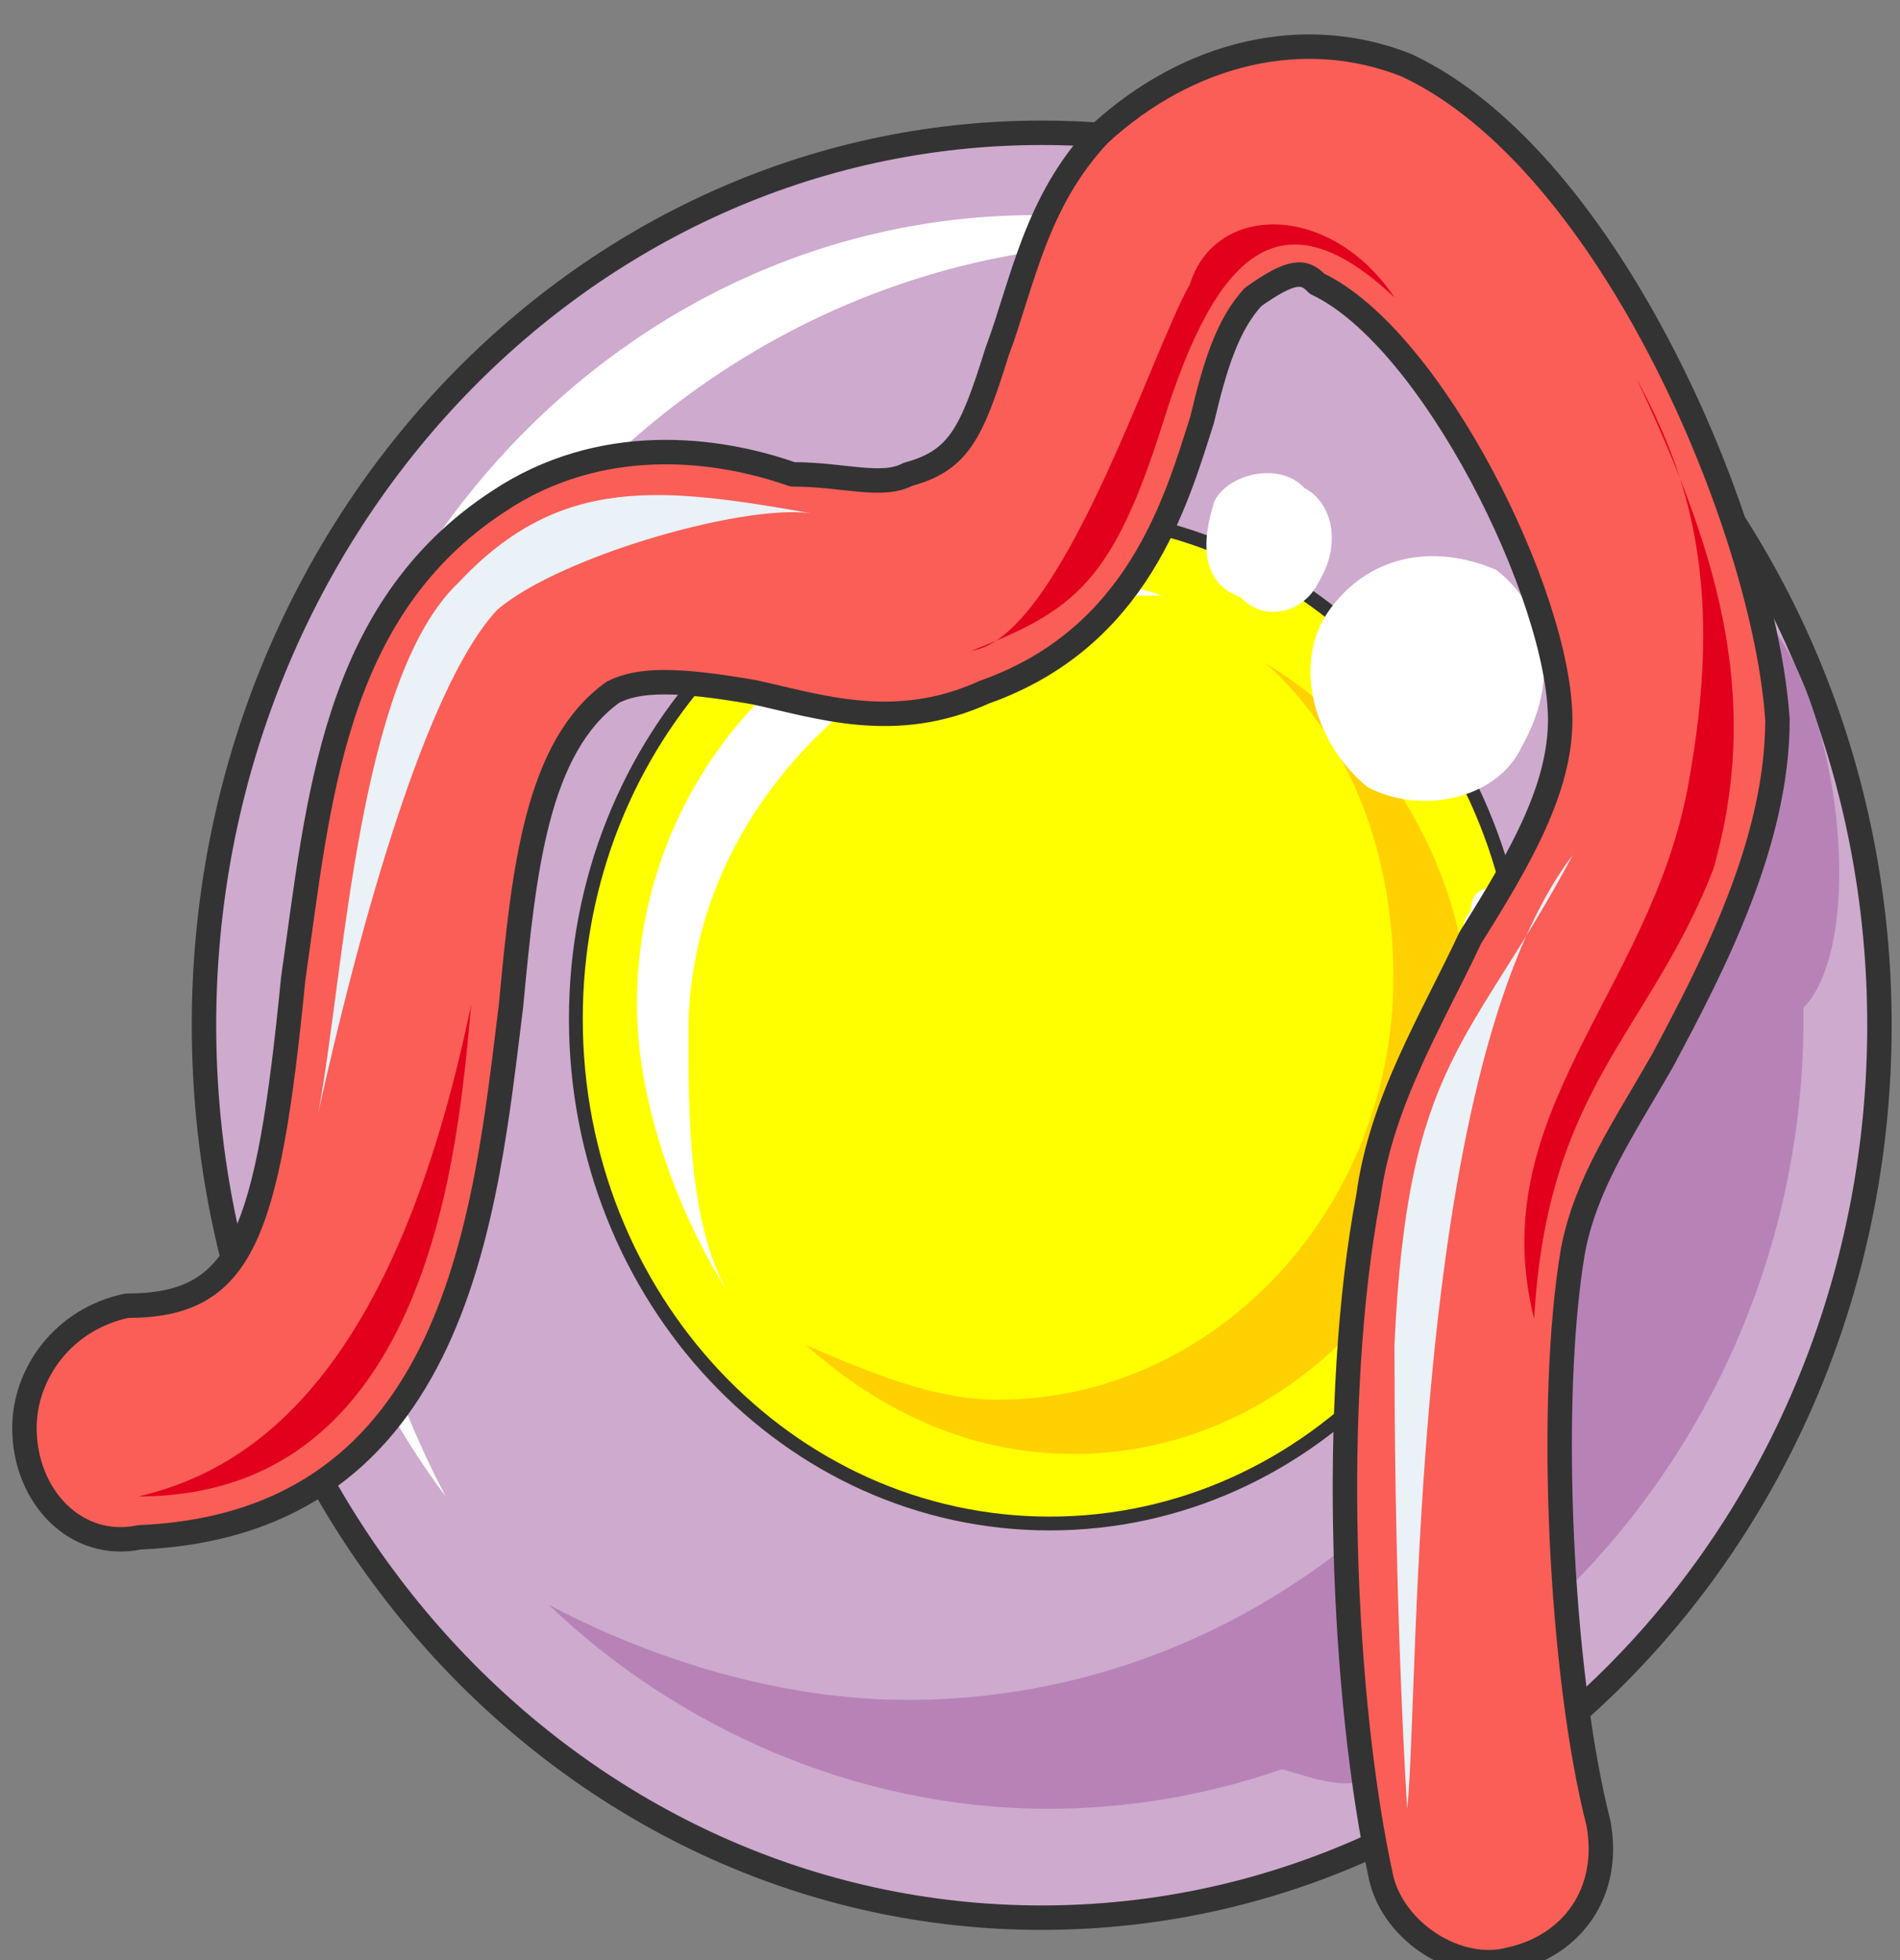 <svg xmlns="http://www.w3.org/2000/svg" version="1.0" viewBox="0 0 142.98 147.515"><rect x="0" y="0" width="142.98" height="147.515" fill="#808080" stroke="none"/><defs><clipPath clipPathUnits="userSpaceOnUse" id="a"><path d="M.32 1.839h142.793v147.59H.32z"/></clipPath></defs><path d="M15.31 77.113c0-37.057 28.264-67.159 63.043-67.159 34.818 0 63.041 30.102 63.041 67.16 0 37.097-28.223 67.159-63.041 67.159-34.78 0-63.042-30.062-63.042-67.16z" fill="#ceaace" fill-rule="evenodd"/><path clip-path="url(#a)" d="M15.35 77.153c0-37.057 28.264-67.16 63.042-67.16 34.82 0 63.042 30.103 63.042 67.16 0 37.098-28.223 67.16-63.042 67.16-34.778 0-63.041-30.062-63.041-67.16" fill="none" stroke="#333" stroke-width="1.839" stroke-linecap="round" stroke-linejoin="round"/><path d="M43.294 76.634c0-20.948 15.99-37.977 35.658-37.977 19.708 0 35.659 17.03 35.659 37.977 0 20.987-15.95 37.977-35.659 37.977-19.668 0-35.658-16.99-35.658-37.977z" fill="#ff0" fill-rule="evenodd"/><path d="M25.824 81.87c0-34.898 27.024-63.601 60.764-63.601h8.674c-5.756-1.04-11.553-2.079-17.35-2.079-30.86 0-55.965 26.704-55.965 59.524 0 14.351 3.877 26.664 11.593 36.898-4.837-9.195-7.716-19.468-7.716-30.742z" fill="#fff" fill-rule="evenodd"/><path d="M105.856 23.306c11.593 11.313 18.309 26.664 18.309 44.133 0 33.82-25.025 60.483-55.886 60.483-9.635 0-19.269-3.078-26.984-7.155 9.634 9.234 23.146 15.35 37.577 15.35 30.861 0 56.846-26.663 56.846-59.443 0-23.626-12.513-43.094-29.862-53.368z" fill="#b783b7" fill-rule="evenodd"/><path d="M51.809 77.633c0-18.469 17.35-32.82 34.659-32.82h.959c-2.878-1.04-5.756-1.04-9.634-1.04-16.35 0-29.862 14.392-29.862 31.821 0 7.156 2.918 15.39 6.756 21.507-2.878-5.117-2.878-13.312-2.878-19.468z" fill="#fff" fill-rule="evenodd"/><path d="M95.262 49.93c5.757 5.157 9.594 13.352 9.594 23.625 0 17.43-13.431 31.781-29.781 31.781-4.798 0-9.595-2.039-14.432-4.117 5.797 5.157 12.513 8.195 20.188 8.195 16.35 0 29.782-14.352 29.782-31.781 0-12.313-6.716-22.546-15.35-27.703z" fill="#ffd100" fill-rule="evenodd"/><path d="M43.334 76.674c0-20.948 15.99-37.977 35.658-37.977 19.708 0 35.659 17.03 35.659 37.977 0 20.987-15.95 37.977-35.659 37.977-19.668 0-35.658-16.99-35.658-37.977" fill="none" stroke="#333" stroke-width="1.039" stroke-linecap="round" stroke-linejoin="round"/><path d="M112.612 42.894c3.837 3.038 4.797 8.155 1.919 13.272-1.92 4.117-7.756 5.117-11.593 3.078-3.878-3.078-5.837-9.194-2.919-13.312 2.919-4.077 7.756-5.117 12.593-3.038zM98.18 36.738c1.96 1 2.919 4.077 1 7.155-1 2.08-3.918 3.079-5.837 1.04-2.958-1.04-2.958-4.118-1.958-7.196.959-2.039 4.877-3.078 6.795-1zm16.31 30.782c.96.998 1.88 3.037.96 4.077-.96 1.998-2.838 1.998-3.798.999-1.919-1-1.919-3.038-.96-4.078 0-2.038 1.92-2.038 3.799-.999z" fill="#fff" fill-rule="evenodd"/><path d="M134.678 76.634c7.676-4.078 2.879-35.819-8.634-32.74zM91.425 132c8.594 1.04 13.391 7.236 14.31-7.236z" fill="#b783b7" fill-rule="evenodd"/><path clip-path="url(#a)" d="M82.71 10.034c-4.837 5.117-5.797 11.273-7.715 16.39-1.92 6.156-2.879 8.195-6.716 9.234-1.96 1.04-4.837 0-8.675 0-5.797-2.038-14.471-3.078-22.147 2.04-12.512 8.194-13.512 22.585-15.43 35.897-1.92 19.469-3.838 24.625-12.513 24.625-4.797 1-7.715 5.117-7.715 9.195 0 5.157 3.878 9.234 8.675 8.235 24.065-1.04 26.024-24.625 27.943-40.016.96-10.234 1.919-19.468 7.675-23.586 1.959-.999 4.837-.999 10.594 0 4.837 1.04 10.593 3.079 17.35 0 11.552-4.077 14.43-14.35 16.39-20.507.959-4.078 1.918-7.156 3.837-9.235 2.878-2.038 3.838-2.038 4.797-.999 8.675 4.078 18.309 23.586 18.309 32.82 0 5.117-2.878 10.234-6.756 16.39-2.878 6.157-6.716 12.313-7.675 19.468-2.919 15.391-1.96 37.937.959 51.29.96 4.117 5.757 7.155 9.634 6.156 4.797-1.04 7.676-5.117 6.716-10.274-2.878-11.273-3.838-31.78-1.919-43.054.96-5.117 3.838-9.234 6.756-14.351 3.838-7.196 8.635-16.43 8.635-25.625-.96-14.351-12.512-42.054-27.903-49.25-7.715-3.078-16.39-1-23.106 5.157z" fill="#fa5e56" fill-rule="evenodd"/><path d="M61.443 38.697c-11.513-2.04-19.229-3.079-26.904 5.116-7.675 7.196-8.635 29.702-10.594 39.936 3.878-17.39 8.675-32.74 13.472-37.857 4.797-4.117 19.229-8.195 24.026-7.195zm56.925 25.624c-7.675 14.391-12.472 15.39-13.432 36.938 0 20.507.96 34.859.96 34.859.96-9.195 0-55.367 12.472-71.797z" fill="#eaf1f7" fill-rule="evenodd"/><path d="M123.165 28.503c5.757 12.312 9.595 23.585 5.757 36.937-4.797 12.313-12.513 16.39-13.472 33.82-3.878-15.35 8.675-24.585 11.553-39.976 2.878-15.39 0-23.586-3.838-30.781zM73.116 48.97c7.715-3.038 10.633-5.077 14.47-17.39 3.879-12.272 8.676-17.389 17.35-9.194-4.797-7.155-13.471-7.155-15.39-.999-2.919 5.117-9.674 26.584-16.43 27.583zM35.459 75.594c-.96 10.314-2.879 37.018-25.025 37.018 8.674-2.039 19.268-9.235 25.025-37.018z" fill="#e3001d" fill-rule="evenodd"/><path clip-path="url(#a)" d="M82.75 10.074c-4.837 5.117-5.797 11.273-7.715 16.39-1.92 6.156-2.879 8.195-6.716 9.234-1.96 1.04-4.837 0-8.675 0-5.797-2.038-14.471-3.078-22.147 2.04-12.512 8.194-13.512 22.585-15.43 35.897-1.92 19.469-3.838 24.625-12.513 24.625-4.797 1-7.715 5.117-7.715 9.195 0 5.157 3.878 9.234 8.675 8.235 24.065-1.04 26.024-24.625 27.943-40.016.96-10.234 1.919-19.468 7.675-23.586 1.959-.999 4.837-.999 10.594 0 4.837 1.04 10.593 3.079 17.35 0 11.552-4.077 14.43-14.35 16.39-20.507.959-4.078 1.918-7.156 3.837-9.235 2.878-2.038 3.838-2.038 4.797-.999 8.675 4.078 18.309 23.586 18.309 32.82 0 5.117-2.878 10.234-6.756 16.39-2.878 6.157-6.716 12.313-7.675 19.468-2.919 15.391-1.96 37.937.959 51.29.96 4.117 5.757 7.155 9.634 6.156 4.797-1.04 7.676-5.117 6.716-10.274-2.878-11.273-3.838-31.78-1.919-43.054.96-5.117 3.838-9.234 6.756-14.351 3.838-7.196 8.635-16.43 8.635-25.625-.96-14.351-12.512-42.054-27.903-49.25-7.715-3.078-16.39-1-23.106 5.157" fill="none" stroke="#333" stroke-width="1.839" stroke-linecap="round" stroke-linejoin="round"/></svg>